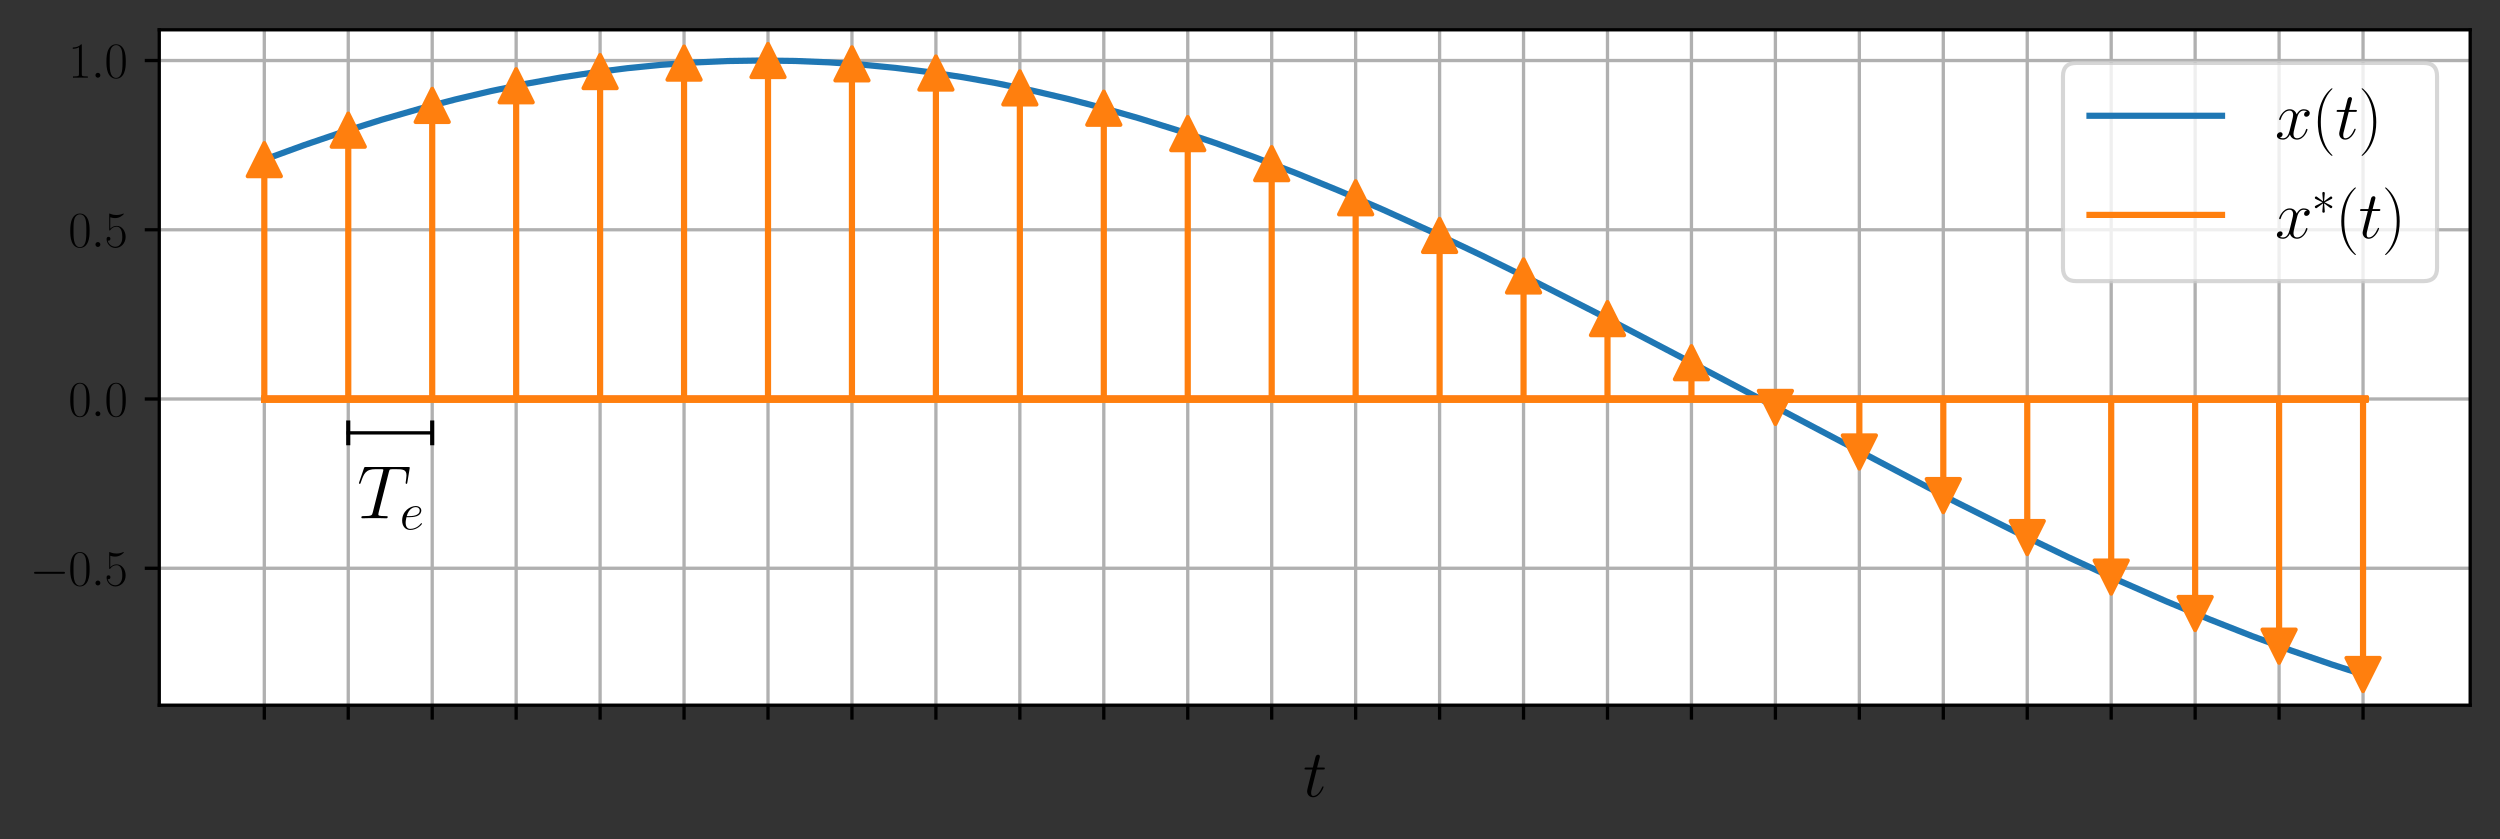 <?xml version="1.0" encoding="utf-8" standalone="no"?>
<!DOCTYPE svg PUBLIC "-//W3C//DTD SVG 1.1//EN"
  "http://www.w3.org/Graphics/SVG/1.1/DTD/svg11.dtd">
<svg height="202.649pt" version="1.1" viewBox="0 0 603.656 202.649" width="603.656pt" xmlns="http://www.w3.org/2000/svg" xmlns:xlink="http://www.w3.org/1999/xlink">
 <rect x="0" y="0" width="603.656" height="202.649" fill="#333333" stroke="none"/>
 <defs>
  <style type="text/css">*{stroke-linecap:butt;stroke-linejoin:round;}</style>
 </defs>
 <g id="figure_1">
  <g id="patch_1">
   <path d="M 0 202.649 
L 603.656 202.649 
L 603.656 0 
L 0 0 
z
" style="fill:none;"/>
  </g>
  <g id="axes_1">
   <g id="patch_2">
    <path d="M 38.456 170.28 
L 596.456 170.28 
L 596.456 7.2 
L 38.456 7.2 
z
" style="fill:#ffffff;"/>
   </g>
   <g id="matplotlib.axis_1">
    <g id="xtick_1">
     <g id="line2d_1">
      <path clip-path="url(#p06ba45d33e)" d="M 63.82 170.28 
L 63.82 7.2 
" style="fill:none;stroke:#b0b0b0;stroke-linecap:square;stroke-width:0.8;"/>
     </g>
     <g id="line2d_2">
      <defs>
       <path d="M 0 0 
L 0 3.5 
" id="mac81e55877" style="stroke:#000000;stroke-width:0.8;"/>
      </defs>
      <g>
       <use style="stroke:#000000;stroke-width:0.8;" x="63.82" xlink:href="#mac81e55877" y="170.28"/>
      </g>
     </g>
    </g>
    <g id="xtick_2">
     <g id="line2d_3">
      <path clip-path="url(#p06ba45d33e)" d="M 84.09 170.28 
L 84.09 7.2 
" style="fill:none;stroke:#b0b0b0;stroke-linecap:square;stroke-width:0.8;"/>
     </g>
     <g id="line2d_4">
      <g>
       <use style="stroke:#000000;stroke-width:0.8;" x="84.09" xlink:href="#mac81e55877" y="170.28"/>
      </g>
     </g>
    </g>
    <g id="xtick_3">
     <g id="line2d_5">
      <path clip-path="url(#p06ba45d33e)" d="M 104.361 170.28 
L 104.361 7.2 
" style="fill:none;stroke:#b0b0b0;stroke-linecap:square;stroke-width:0.8;"/>
     </g>
     <g id="line2d_6">
      <g>
       <use style="stroke:#000000;stroke-width:0.8;" x="104.361" xlink:href="#mac81e55877" y="170.28"/>
      </g>
     </g>
    </g>
    <g id="xtick_4">
     <g id="line2d_7">
      <path clip-path="url(#p06ba45d33e)" d="M 124.632 170.28 
L 124.632 7.2 
" style="fill:none;stroke:#b0b0b0;stroke-linecap:square;stroke-width:0.8;"/>
     </g>
     <g id="line2d_8">
      <g>
       <use style="stroke:#000000;stroke-width:0.8;" x="124.632" xlink:href="#mac81e55877" y="170.28"/>
      </g>
     </g>
    </g>
    <g id="xtick_5">
     <g id="line2d_9">
      <path clip-path="url(#p06ba45d33e)" d="M 144.902 170.28 
L 144.902 7.2 
" style="fill:none;stroke:#b0b0b0;stroke-linecap:square;stroke-width:0.8;"/>
     </g>
     <g id="line2d_10">
      <g>
       <use style="stroke:#000000;stroke-width:0.8;" x="144.902" xlink:href="#mac81e55877" y="170.28"/>
      </g>
     </g>
    </g>
    <g id="xtick_6">
     <g id="line2d_11">
      <path clip-path="url(#p06ba45d33e)" d="M 165.173 170.28 
L 165.173 7.2 
" style="fill:none;stroke:#b0b0b0;stroke-linecap:square;stroke-width:0.8;"/>
     </g>
     <g id="line2d_12">
      <g>
       <use style="stroke:#000000;stroke-width:0.8;" x="165.173" xlink:href="#mac81e55877" y="170.28"/>
      </g>
     </g>
    </g>
    <g id="xtick_7">
     <g id="line2d_13">
      <path clip-path="url(#p06ba45d33e)" d="M 185.444 170.28 
L 185.444 7.2 
" style="fill:none;stroke:#b0b0b0;stroke-linecap:square;stroke-width:0.8;"/>
     </g>
     <g id="line2d_14">
      <g>
       <use style="stroke:#000000;stroke-width:0.8;" x="185.444" xlink:href="#mac81e55877" y="170.28"/>
      </g>
     </g>
    </g>
    <g id="xtick_8">
     <g id="line2d_15">
      <path clip-path="url(#p06ba45d33e)" d="M 205.714 170.28 
L 205.714 7.2 
" style="fill:none;stroke:#b0b0b0;stroke-linecap:square;stroke-width:0.8;"/>
     </g>
     <g id="line2d_16">
      <g>
       <use style="stroke:#000000;stroke-width:0.8;" x="205.714" xlink:href="#mac81e55877" y="170.28"/>
      </g>
     </g>
    </g>
    <g id="xtick_9">
     <g id="line2d_17">
      <path clip-path="url(#p06ba45d33e)" d="M 225.985 170.28 
L 225.985 7.2 
" style="fill:none;stroke:#b0b0b0;stroke-linecap:square;stroke-width:0.8;"/>
     </g>
     <g id="line2d_18">
      <g>
       <use style="stroke:#000000;stroke-width:0.8;" x="225.985" xlink:href="#mac81e55877" y="170.28"/>
      </g>
     </g>
    </g>
    <g id="xtick_10">
     <g id="line2d_19">
      <path clip-path="url(#p06ba45d33e)" d="M 246.256 170.28 
L 246.256 7.2 
" style="fill:none;stroke:#b0b0b0;stroke-linecap:square;stroke-width:0.8;"/>
     </g>
     <g id="line2d_20">
      <g>
       <use style="stroke:#000000;stroke-width:0.8;" x="246.256" xlink:href="#mac81e55877" y="170.28"/>
      </g>
     </g>
    </g>
    <g id="xtick_11">
     <g id="line2d_21">
      <path clip-path="url(#p06ba45d33e)" d="M 266.526 170.28 
L 266.526 7.2 
" style="fill:none;stroke:#b0b0b0;stroke-linecap:square;stroke-width:0.8;"/>
     </g>
     <g id="line2d_22">
      <g>
       <use style="stroke:#000000;stroke-width:0.8;" x="266.526" xlink:href="#mac81e55877" y="170.28"/>
      </g>
     </g>
    </g>
    <g id="xtick_12">
     <g id="line2d_23">
      <path clip-path="url(#p06ba45d33e)" d="M 286.797 170.28 
L 286.797 7.2 
" style="fill:none;stroke:#b0b0b0;stroke-linecap:square;stroke-width:0.8;"/>
     </g>
     <g id="line2d_24">
      <g>
       <use style="stroke:#000000;stroke-width:0.8;" x="286.797" xlink:href="#mac81e55877" y="170.28"/>
      </g>
     </g>
    </g>
    <g id="xtick_13">
     <g id="line2d_25">
      <path clip-path="url(#p06ba45d33e)" d="M 307.067 170.28 
L 307.067 7.2 
" style="fill:none;stroke:#b0b0b0;stroke-linecap:square;stroke-width:0.8;"/>
     </g>
     <g id="line2d_26">
      <g>
       <use style="stroke:#000000;stroke-width:0.8;" x="307.067" xlink:href="#mac81e55877" y="170.28"/>
      </g>
     </g>
    </g>
    <g id="xtick_14">
     <g id="line2d_27">
      <path clip-path="url(#p06ba45d33e)" d="M 327.338 170.28 
L 327.338 7.2 
" style="fill:none;stroke:#b0b0b0;stroke-linecap:square;stroke-width:0.8;"/>
     </g>
     <g id="line2d_28">
      <g>
       <use style="stroke:#000000;stroke-width:0.8;" x="327.338" xlink:href="#mac81e55877" y="170.28"/>
      </g>
     </g>
    </g>
    <g id="xtick_15">
     <g id="line2d_29">
      <path clip-path="url(#p06ba45d33e)" d="M 347.609 170.28 
L 347.609 7.2 
" style="fill:none;stroke:#b0b0b0;stroke-linecap:square;stroke-width:0.8;"/>
     </g>
     <g id="line2d_30">
      <g>
       <use style="stroke:#000000;stroke-width:0.8;" x="347.609" xlink:href="#mac81e55877" y="170.28"/>
      </g>
     </g>
    </g>
    <g id="xtick_16">
     <g id="line2d_31">
      <path clip-path="url(#p06ba45d33e)" d="M 367.879 170.28 
L 367.879 7.2 
" style="fill:none;stroke:#b0b0b0;stroke-linecap:square;stroke-width:0.8;"/>
     </g>
     <g id="line2d_32">
      <g>
       <use style="stroke:#000000;stroke-width:0.8;" x="367.879" xlink:href="#mac81e55877" y="170.28"/>
      </g>
     </g>
    </g>
    <g id="xtick_17">
     <g id="line2d_33">
      <path clip-path="url(#p06ba45d33e)" d="M 388.15 170.28 
L 388.15 7.2 
" style="fill:none;stroke:#b0b0b0;stroke-linecap:square;stroke-width:0.8;"/>
     </g>
     <g id="line2d_34">
      <g>
       <use style="stroke:#000000;stroke-width:0.8;" x="388.15" xlink:href="#mac81e55877" y="170.28"/>
      </g>
     </g>
    </g>
    <g id="xtick_18">
     <g id="line2d_35">
      <path clip-path="url(#p06ba45d33e)" d="M 408.421 170.28 
L 408.421 7.2 
" style="fill:none;stroke:#b0b0b0;stroke-linecap:square;stroke-width:0.8;"/>
     </g>
     <g id="line2d_36">
      <g>
       <use style="stroke:#000000;stroke-width:0.8;" x="408.421" xlink:href="#mac81e55877" y="170.28"/>
      </g>
     </g>
    </g>
    <g id="xtick_19">
     <g id="line2d_37">
      <path clip-path="url(#p06ba45d33e)" d="M 428.691 170.28 
L 428.691 7.2 
" style="fill:none;stroke:#b0b0b0;stroke-linecap:square;stroke-width:0.8;"/>
     </g>
     <g id="line2d_38">
      <g>
       <use style="stroke:#000000;stroke-width:0.8;" x="428.691" xlink:href="#mac81e55877" y="170.28"/>
      </g>
     </g>
    </g>
    <g id="xtick_20">
     <g id="line2d_39">
      <path clip-path="url(#p06ba45d33e)" d="M 448.962 170.28 
L 448.962 7.2 
" style="fill:none;stroke:#b0b0b0;stroke-linecap:square;stroke-width:0.8;"/>
     </g>
     <g id="line2d_40">
      <g>
       <use style="stroke:#000000;stroke-width:0.8;" x="448.962" xlink:href="#mac81e55877" y="170.28"/>
      </g>
     </g>
    </g>
    <g id="xtick_21">
     <g id="line2d_41">
      <path clip-path="url(#p06ba45d33e)" d="M 469.233 170.28 
L 469.233 7.2 
" style="fill:none;stroke:#b0b0b0;stroke-linecap:square;stroke-width:0.8;"/>
     </g>
     <g id="line2d_42">
      <g>
       <use style="stroke:#000000;stroke-width:0.8;" x="469.233" xlink:href="#mac81e55877" y="170.28"/>
      </g>
     </g>
    </g>
    <g id="xtick_22">
     <g id="line2d_43">
      <path clip-path="url(#p06ba45d33e)" d="M 489.503 170.28 
L 489.503 7.2 
" style="fill:none;stroke:#b0b0b0;stroke-linecap:square;stroke-width:0.8;"/>
     </g>
     <g id="line2d_44">
      <g>
       <use style="stroke:#000000;stroke-width:0.8;" x="489.503" xlink:href="#mac81e55877" y="170.28"/>
      </g>
     </g>
    </g>
    <g id="xtick_23">
     <g id="line2d_45">
      <path clip-path="url(#p06ba45d33e)" d="M 509.774 170.28 
L 509.774 7.2 
" style="fill:none;stroke:#b0b0b0;stroke-linecap:square;stroke-width:0.8;"/>
     </g>
     <g id="line2d_46">
      <g>
       <use style="stroke:#000000;stroke-width:0.8;" x="509.774" xlink:href="#mac81e55877" y="170.28"/>
      </g>
     </g>
    </g>
    <g id="xtick_24">
     <g id="line2d_47">
      <path clip-path="url(#p06ba45d33e)" d="M 530.044 170.28 
L 530.044 7.2 
" style="fill:none;stroke:#b0b0b0;stroke-linecap:square;stroke-width:0.8;"/>
     </g>
     <g id="line2d_48">
      <g>
       <use style="stroke:#000000;stroke-width:0.8;" x="530.044" xlink:href="#mac81e55877" y="170.28"/>
      </g>
     </g>
    </g>
    <g id="xtick_25">
     <g id="line2d_49">
      <path clip-path="url(#p06ba45d33e)" d="M 550.315 170.28 
L 550.315 7.2 
" style="fill:none;stroke:#b0b0b0;stroke-linecap:square;stroke-width:0.8;"/>
     </g>
     <g id="line2d_50">
      <g>
       <use style="stroke:#000000;stroke-width:0.8;" x="550.315" xlink:href="#mac81e55877" y="170.28"/>
      </g>
     </g>
    </g>
    <g id="xtick_26">
     <g id="line2d_51">
      <path clip-path="url(#p06ba45d33e)" d="M 570.586 170.28 
L 570.586 7.2 
" style="fill:none;stroke:#b0b0b0;stroke-linecap:square;stroke-width:0.8;"/>
     </g>
     <g id="line2d_52">
      <g>
       <use style="stroke:#000000;stroke-width:0.8;" x="570.586" xlink:href="#mac81e55877" y="170.28"/>
      </g>
     </g>
    </g>
    <g id="text_1">
     <!-- $t$ -->
     <g transform="translate(314.638 192.35)scale(0.16 -0.16)">
      <defs>
       <path d="M 1286 2566 
L 1875 2566 
C 1997 2566 2061 2566 2061 2681 
C 2061 2752 2022 2752 1894 2752 
L 1331 2752 
L 1568 3664 
C 1594 3752 1594 3764 1594 3808 
C 1594 3910 1510 3968 1427 3968 
C 1376 3968 1229 3948 1178 3746 
L 928 2752 
L 326 2752 
C 198 2752 141 2752 141 2630 
C 141 2566 186 2566 307 2566 
L 877 2566 
L 454 881 
C 403 657 384 593 384 510 
C 384 210 595 -64 954 -64 
C 1600 -64 1946 868 1946 913 
C 1946 951 1920 970 1882 970 
C 1869 970 1843 970 1830 944 
C 1824 938 1818 932 1773 830 
C 1638 510 1344 64 973 64 
C 781 64 768 223 768 364 
C 768 370 768 491 787 568 
L 1286 2566 
z
" id="CMMI12-74" transform="scale(0.016)"/>
      </defs>
      <use transform="scale(0.996)" xlink:href="#CMMI12-74"/>
     </g>
    </g>
   </g>
   <g id="matplotlib.axis_2">
    <g id="ytick_1">
     <g id="line2d_53">
      <path clip-path="url(#p06ba45d33e)" d="M 38.456 137.215 
L 596.456 137.215 
" style="fill:none;stroke:#b0b0b0;stroke-linecap:square;stroke-width:0.8;"/>
     </g>
     <g id="line2d_54">
      <defs>
       <path d="M 0 0 
L -3.5 0 
" id="m4df09219b2" style="stroke:#000000;stroke-width:0.8;"/>
      </defs>
      <g>
       <use style="stroke:#000000;stroke-width:0.8;" x="38.456" xlink:href="#m4df09219b2" y="137.215"/>
      </g>
     </g>
     <g id="text_2">
      <!-- $\mathdefault{−0.5}$ -->
      <g transform="translate(7.2 141.366)scale(0.12 -0.12)">
       <defs>
        <path d="M 4218 1472 
C 4326 1472 4442 1472 4442 1600 
C 4442 1728 4326 1728 4218 1728 
L 755 1728 
C 646 1728 531 1728 531 1600 
C 531 1472 646 1472 755 1472 
L 4218 1472 
z
" id="CMSY10-0" transform="scale(0.016)"/>
        <path d="M 2688 2038 
C 2688 2430 2682 3099 2413 3613 
C 2176 4063 1798 4224 1466 4224 
C 1158 4224 768 4082 525 3620 
C 269 3137 243 2539 243 2038 
C 243 1671 250 1112 448 623 
C 723 -39 1216 -128 1466 -128 
C 1760 -128 2208 -7 2470 604 
C 2662 1048 2688 1568 2688 2038 
z
M 1466 -26 
C 1056 -26 813 328 723 816 
C 653 1196 653 1749 653 2109 
C 653 2604 653 3015 736 3407 
C 858 3954 1216 4121 1466 4121 
C 1728 4121 2067 3947 2189 3420 
C 2272 3054 2278 2623 2278 2109 
C 2278 1691 2278 1176 2202 797 
C 2067 96 1690 -26 1466 -26 
z
" id="CMR17-30" transform="scale(0.016)"/>
        <path d="M 1178 307 
C 1178 492 1024 620 870 620 
C 685 620 557 467 557 313 
C 557 128 710 0 864 0 
C 1050 0 1178 153 1178 307 
z
" id="CMMI12-3a" transform="scale(0.016)"/>
        <path d="M 730 3750 
C 794 3724 1056 3641 1325 3641 
C 1920 3641 2246 3961 2432 4140 
C 2432 4191 2432 4224 2394 4224 
C 2387 4224 2374 4224 2323 4198 
C 2099 4102 1837 4032 1517 4032 
C 1325 4032 1037 4055 723 4191 
C 653 4224 640 4224 634 4224 
C 602 4224 595 4217 595 4090 
L 595 2231 
C 595 2113 595 2080 659 2080 
C 691 2080 704 2093 736 2139 
C 941 2435 1222 2560 1542 2560 
C 1766 2560 2246 2415 2246 1293 
C 2246 1087 2246 716 2054 422 
C 1894 159 1645 25 1370 25 
C 947 25 518 319 403 812 
C 429 806 480 793 506 793 
C 589 793 749 838 749 1036 
C 749 1209 627 1280 506 1280 
C 358 1280 262 1190 262 1011 
C 262 454 704 -128 1382 -128 
C 2042 -128 2669 441 2669 1267 
C 2669 2054 2170 2662 1549 2662 
C 1222 2662 947 2540 730 2304 
L 730 3750 
z
" id="CMR17-35" transform="scale(0.016)"/>
       </defs>
       <use transform="scale(0.996)" xlink:href="#CMSY10-0"/>
       <use transform="translate(77.487 0)scale(0.996)" xlink:href="#CMR17-30"/>
       <use transform="translate(123.178 0)scale(0.996)" xlink:href="#CMMI12-3a"/>
       <use transform="translate(150.275 0)scale(0.996)" xlink:href="#CMR17-35"/>
      </g>
     </g>
    </g>
    <g id="ytick_2">
     <g id="line2d_55">
      <path clip-path="url(#p06ba45d33e)" d="M 38.456 96.347 
L 596.456 96.347 
" style="fill:none;stroke:#b0b0b0;stroke-linecap:square;stroke-width:0.8;"/>
     </g>
     <g id="line2d_56">
      <g>
       <use style="stroke:#000000;stroke-width:0.8;" x="38.456" xlink:href="#m4df09219b2" y="96.347"/>
      </g>
     </g>
     <g id="text_3">
      <!-- $\mathdefault{0.0}$ -->
      <g transform="translate(16.498 100.499)scale(0.12 -0.12)">
       <use transform="scale(0.996)" xlink:href="#CMR17-30"/>
       <use transform="translate(45.69 0)scale(0.996)" xlink:href="#CMMI12-3a"/>
       <use transform="translate(72.788 0)scale(0.996)" xlink:href="#CMR17-30"/>
      </g>
     </g>
    </g>
    <g id="ytick_3">
     <g id="line2d_57">
      <path clip-path="url(#p06ba45d33e)" d="M 38.456 55.48 
L 596.456 55.48 
" style="fill:none;stroke:#b0b0b0;stroke-linecap:square;stroke-width:0.8;"/>
     </g>
     <g id="line2d_58">
      <g>
       <use style="stroke:#000000;stroke-width:0.8;" x="38.456" xlink:href="#m4df09219b2" y="55.48"/>
      </g>
     </g>
     <g id="text_4">
      <!-- $\mathdefault{0.5}$ -->
      <g transform="translate(16.498 59.631)scale(0.12 -0.12)">
       <use transform="scale(0.996)" xlink:href="#CMR17-30"/>
       <use transform="translate(45.69 0)scale(0.996)" xlink:href="#CMMI12-3a"/>
       <use transform="translate(72.788 0)scale(0.996)" xlink:href="#CMR17-35"/>
      </g>
     </g>
    </g>
    <g id="ytick_4">
     <g id="line2d_59">
      <path clip-path="url(#p06ba45d33e)" d="M 38.456 14.613 
L 596.456 14.613 
" style="fill:none;stroke:#b0b0b0;stroke-linecap:square;stroke-width:0.8;"/>
     </g>
     <g id="line2d_60">
      <g>
       <use style="stroke:#000000;stroke-width:0.8;" x="38.456" xlink:href="#m4df09219b2" y="14.613"/>
      </g>
     </g>
     <g id="text_5">
      <!-- $\mathdefault{1.0}$ -->
      <g transform="translate(16.498 18.764)scale(0.12 -0.12)">
       <defs>
        <path d="M 1702 4083 
C 1702 4217 1696 4224 1606 4224 
C 1357 3927 979 3833 621 3820 
C 602 3820 570 3820 563 3808 
C 557 3795 557 3782 557 3648 
C 755 3648 1088 3686 1344 3839 
L 1344 467 
C 1344 243 1331 166 781 166 
L 589 166 
L 589 0 
C 896 6 1216 12 1523 12 
C 1830 12 2150 6 2458 0 
L 2458 166 
L 2266 166 
C 1715 166 1702 236 1702 467 
L 1702 4083 
z
" id="CMR17-31" transform="scale(0.016)"/>
       </defs>
       <use transform="scale(0.996)" xlink:href="#CMR17-31"/>
       <use transform="translate(45.69 0)scale(0.996)" xlink:href="#CMMI12-3a"/>
       <use transform="translate(72.788 0)scale(0.996)" xlink:href="#CMR17-30"/>
      </g>
     </g>
    </g>
   </g>
   <g id="line2d_61">
    <path clip-path="url(#p06ba45d33e)" d="M 63.82 38.552 
L 73.448 35.037 
L 83.077 31.764 
L 92.199 28.898 
L 101.32 26.272 
L 109.935 24.018 
L 118.55 21.994 
L 127.166 20.204 
L 135.274 18.739 
L 143.382 17.492 
L 151.49 16.465 
L 159.599 15.662 
L 167.707 15.084 
L 175.815 14.734 
L 183.923 14.613 
L 192.032 14.72 
L 200.14 15.056 
L 208.248 15.619 
L 216.356 16.408 
L 224.465 17.421 
L 232.573 18.655 
L 240.681 20.106 
L 249.296 21.882 
L 257.911 23.893 
L 266.526 26.133 
L 275.141 28.595 
L 284.263 31.434 
L 293.385 34.504 
L 303.013 37.982 
L 313.149 41.891 
L 323.284 46.038 
L 333.926 50.629 
L 345.582 55.91 
L 357.744 61.669 
L 370.92 68.153 
L 386.123 75.89 
L 404.873 85.701 
L 471.766 120.961 
L 486.463 128.311 
L 499.638 134.653 
L 511.801 140.257 
L 522.95 145.152 
L 533.592 149.584 
L 543.727 153.567 
L 553.356 157.118 
L 562.984 160.431 
L 570.586 162.867 
L 570.586 162.867 
" style="fill:none;stroke:#1f77b4;stroke-linecap:square;stroke-width:1.5;"/>
   </g>
   <g id="line2d_62">
    <path clip-path="url(#p06ba45d33e)" d="M 63.82 96.347 
L 63.82 38.552 
" style="fill:none;stroke:#ff7f0e;stroke-linecap:square;stroke-width:1.5;"/>
   </g>
   <g id="line2d_63">
    <defs>
     <path d="M 0 -4 
L -4 4 
L 4 4 
z
" id="mc1a9077ce3" style="stroke:#ff7f0e;stroke-linejoin:miter;"/>
    </defs>
    <g clip-path="url(#p06ba45d33e)">
     <use style="fill:#ff7f0e;stroke:#ff7f0e;stroke-linejoin:miter;" x="63.82" xlink:href="#mc1a9077ce3" y="38.552"/>
    </g>
   </g>
   <g id="line2d_64">
    <path clip-path="url(#p06ba45d33e)" d="M 63.82 96.347 
L 571.092 96.347 
" style="fill:none;stroke:#ff7f0e;stroke-linecap:square;stroke-width:1.5;"/>
   </g>
   <g id="line2d_65">
    <path clip-path="url(#p06ba45d33e)" d="M 84.09 96.347 
L 84.09 31.434 
" style="fill:none;stroke:#ff7f0e;stroke-linecap:square;stroke-width:1.5;"/>
   </g>
   <g id="line2d_66">
    <g clip-path="url(#p06ba45d33e)">
     <use style="fill:#ff7f0e;stroke:#ff7f0e;stroke-linejoin:miter;" x="84.09" xlink:href="#mc1a9077ce3" y="31.434"/>
    </g>
   </g>
   <g id="line2d_67">
    <path clip-path="url(#p06ba45d33e)" d="M 63.82 96.347 
L 571.092 96.347 
" style="fill:none;stroke:#ff7f0e;stroke-linecap:square;stroke-width:1.5;"/>
   </g>
   <g id="line2d_68">
    <path clip-path="url(#p06ba45d33e)" d="M 104.361 96.347 
L 104.361 25.451 
" style="fill:none;stroke:#ff7f0e;stroke-linecap:square;stroke-width:1.5;"/>
   </g>
   <g id="line2d_69">
    <g clip-path="url(#p06ba45d33e)">
     <use style="fill:#ff7f0e;stroke:#ff7f0e;stroke-linejoin:miter;" x="104.361" xlink:href="#mc1a9077ce3" y="25.451"/>
    </g>
   </g>
   <g id="line2d_70">
    <path clip-path="url(#p06ba45d33e)" d="M 63.82 96.347 
L 571.092 96.347 
" style="fill:none;stroke:#ff7f0e;stroke-linecap:square;stroke-width:1.5;"/>
   </g>
   <g id="line2d_71">
    <path clip-path="url(#p06ba45d33e)" d="M 124.632 96.347 
L 124.632 20.706 
" style="fill:none;stroke:#ff7f0e;stroke-linecap:square;stroke-width:1.5;"/>
   </g>
   <g id="line2d_72">
    <g clip-path="url(#p06ba45d33e)">
     <use style="fill:#ff7f0e;stroke:#ff7f0e;stroke-linejoin:miter;" x="124.632" xlink:href="#mc1a9077ce3" y="20.706"/>
    </g>
   </g>
   <g id="line2d_73">
    <path clip-path="url(#p06ba45d33e)" d="M 63.82 96.347 
L 571.092 96.347 
" style="fill:none;stroke:#ff7f0e;stroke-linecap:square;stroke-width:1.5;"/>
   </g>
   <g id="line2d_74">
    <path clip-path="url(#p06ba45d33e)" d="M 144.902 96.347 
L 144.902 17.282 
" style="fill:none;stroke:#ff7f0e;stroke-linecap:square;stroke-width:1.5;"/>
   </g>
   <g id="line2d_75">
    <g clip-path="url(#p06ba45d33e)">
     <use style="fill:#ff7f0e;stroke:#ff7f0e;stroke-linejoin:miter;" x="144.902" xlink:href="#mc1a9077ce3" y="17.282"/>
    </g>
   </g>
   <g id="line2d_76">
    <path clip-path="url(#p06ba45d33e)" d="M 63.82 96.347 
L 571.092 96.347 
" style="fill:none;stroke:#ff7f0e;stroke-linecap:square;stroke-width:1.5;"/>
   </g>
   <g id="line2d_77">
    <path clip-path="url(#p06ba45d33e)" d="M 165.173 96.347 
L 165.173 15.24 
" style="fill:none;stroke:#ff7f0e;stroke-linecap:square;stroke-width:1.5;"/>
   </g>
   <g id="line2d_78">
    <g clip-path="url(#p06ba45d33e)">
     <use style="fill:#ff7f0e;stroke:#ff7f0e;stroke-linejoin:miter;" x="165.173" xlink:href="#mc1a9077ce3" y="15.24"/>
    </g>
   </g>
   <g id="line2d_79">
    <path clip-path="url(#p06ba45d33e)" d="M 63.82 96.347 
L 571.092 96.347 
" style="fill:none;stroke:#ff7f0e;stroke-linecap:square;stroke-width:1.5;"/>
   </g>
   <g id="line2d_80">
    <path clip-path="url(#p06ba45d33e)" d="M 185.444 96.347 
L 185.444 14.615 
" style="fill:none;stroke:#ff7f0e;stroke-linecap:square;stroke-width:1.5;"/>
   </g>
   <g id="line2d_81">
    <g clip-path="url(#p06ba45d33e)">
     <use style="fill:#ff7f0e;stroke:#ff7f0e;stroke-linejoin:miter;" x="185.444" xlink:href="#mc1a9077ce3" y="14.615"/>
    </g>
   </g>
   <g id="line2d_82">
    <path clip-path="url(#p06ba45d33e)" d="M 63.82 96.347 
L 571.092 96.347 
" style="fill:none;stroke:#ff7f0e;stroke-linecap:square;stroke-width:1.5;"/>
   </g>
   <g id="line2d_83">
    <path clip-path="url(#p06ba45d33e)" d="M 205.714 96.347 
L 205.714 15.419 
" style="fill:none;stroke:#ff7f0e;stroke-linecap:square;stroke-width:1.5;"/>
   </g>
   <g id="line2d_84">
    <g clip-path="url(#p06ba45d33e)">
     <use style="fill:#ff7f0e;stroke:#ff7f0e;stroke-linejoin:miter;" x="205.714" xlink:href="#mc1a9077ce3" y="15.419"/>
    </g>
   </g>
   <g id="line2d_85">
    <path clip-path="url(#p06ba45d33e)" d="M 63.82 96.347 
L 571.092 96.347 
" style="fill:none;stroke:#ff7f0e;stroke-linecap:square;stroke-width:1.5;"/>
   </g>
   <g id="line2d_86">
    <path clip-path="url(#p06ba45d33e)" d="M 225.985 96.347 
L 225.985 17.636 
" style="fill:none;stroke:#ff7f0e;stroke-linecap:square;stroke-width:1.5;"/>
   </g>
   <g id="line2d_87">
    <g clip-path="url(#p06ba45d33e)">
     <use style="fill:#ff7f0e;stroke:#ff7f0e;stroke-linejoin:miter;" x="225.985" xlink:href="#mc1a9077ce3" y="17.636"/>
    </g>
   </g>
   <g id="line2d_88">
    <path clip-path="url(#p06ba45d33e)" d="M 63.82 96.347 
L 571.092 96.347 
" style="fill:none;stroke:#ff7f0e;stroke-linecap:square;stroke-width:1.5;"/>
   </g>
   <g id="line2d_89">
    <path clip-path="url(#p06ba45d33e)" d="M 246.256 96.347 
L 246.256 21.228 
" style="fill:none;stroke:#ff7f0e;stroke-linecap:square;stroke-width:1.5;"/>
   </g>
   <g id="line2d_90">
    <g clip-path="url(#p06ba45d33e)">
     <use style="fill:#ff7f0e;stroke:#ff7f0e;stroke-linejoin:miter;" x="246.256" xlink:href="#mc1a9077ce3" y="21.228"/>
    </g>
   </g>
   <g id="line2d_91">
    <path clip-path="url(#p06ba45d33e)" d="M 63.82 96.347 
L 571.092 96.347 
" style="fill:none;stroke:#ff7f0e;stroke-linecap:square;stroke-width:1.5;"/>
   </g>
   <g id="line2d_92">
    <path clip-path="url(#p06ba45d33e)" d="M 266.526 96.347 
L 266.526 26.133 
" style="fill:none;stroke:#ff7f0e;stroke-linecap:square;stroke-width:1.5;"/>
   </g>
   <g id="line2d_93">
    <g clip-path="url(#p06ba45d33e)">
     <use style="fill:#ff7f0e;stroke:#ff7f0e;stroke-linejoin:miter;" x="266.526" xlink:href="#mc1a9077ce3" y="26.133"/>
    </g>
   </g>
   <g id="line2d_94">
    <path clip-path="url(#p06ba45d33e)" d="M 63.82 96.347 
L 571.092 96.347 
" style="fill:none;stroke:#ff7f0e;stroke-linecap:square;stroke-width:1.5;"/>
   </g>
   <g id="line2d_95">
    <path clip-path="url(#p06ba45d33e)" d="M 286.797 96.347 
L 286.797 32.264 
" style="fill:none;stroke:#ff7f0e;stroke-linecap:square;stroke-width:1.5;"/>
   </g>
   <g id="line2d_96">
    <g clip-path="url(#p06ba45d33e)">
     <use style="fill:#ff7f0e;stroke:#ff7f0e;stroke-linejoin:miter;" x="286.797" xlink:href="#mc1a9077ce3" y="32.264"/>
    </g>
   </g>
   <g id="line2d_97">
    <path clip-path="url(#p06ba45d33e)" d="M 63.82 96.347 
L 571.092 96.347 
" style="fill:none;stroke:#ff7f0e;stroke-linecap:square;stroke-width:1.5;"/>
   </g>
   <g id="line2d_98">
    <path clip-path="url(#p06ba45d33e)" d="M 307.067 96.347 
L 307.067 39.516 
" style="fill:none;stroke:#ff7f0e;stroke-linecap:square;stroke-width:1.5;"/>
   </g>
   <g id="line2d_99">
    <g clip-path="url(#p06ba45d33e)">
     <use style="fill:#ff7f0e;stroke:#ff7f0e;stroke-linejoin:miter;" x="307.067" xlink:href="#mc1a9077ce3" y="39.516"/>
    </g>
   </g>
   <g id="line2d_100">
    <path clip-path="url(#p06ba45d33e)" d="M 63.82 96.347 
L 571.092 96.347 
" style="fill:none;stroke:#ff7f0e;stroke-linecap:square;stroke-width:1.5;"/>
   </g>
   <g id="line2d_101">
    <path clip-path="url(#p06ba45d33e)" d="M 327.338 96.347 
L 327.338 47.76 
" style="fill:none;stroke:#ff7f0e;stroke-linecap:square;stroke-width:1.5;"/>
   </g>
   <g id="line2d_102">
    <g clip-path="url(#p06ba45d33e)">
     <use style="fill:#ff7f0e;stroke:#ff7f0e;stroke-linejoin:miter;" x="327.338" xlink:href="#mc1a9077ce3" y="47.76"/>
    </g>
   </g>
   <g id="line2d_103">
    <path clip-path="url(#p06ba45d33e)" d="M 63.82 96.347 
L 571.092 96.347 
" style="fill:none;stroke:#ff7f0e;stroke-linecap:square;stroke-width:1.5;"/>
   </g>
   <g id="line2d_104">
    <path clip-path="url(#p06ba45d33e)" d="M 347.609 96.347 
L 347.609 56.853 
" style="fill:none;stroke:#ff7f0e;stroke-linecap:square;stroke-width:1.5;"/>
   </g>
   <g id="line2d_105">
    <g clip-path="url(#p06ba45d33e)">
     <use style="fill:#ff7f0e;stroke:#ff7f0e;stroke-linejoin:miter;" x="347.609" xlink:href="#mc1a9077ce3" y="56.853"/>
    </g>
   </g>
   <g id="line2d_106">
    <path clip-path="url(#p06ba45d33e)" d="M 63.82 96.347 
L 571.092 96.347 
" style="fill:none;stroke:#ff7f0e;stroke-linecap:square;stroke-width:1.5;"/>
   </g>
   <g id="line2d_107">
    <path clip-path="url(#p06ba45d33e)" d="M 367.879 96.347 
L 367.879 66.636 
" style="fill:none;stroke:#ff7f0e;stroke-linecap:square;stroke-width:1.5;"/>
   </g>
   <g id="line2d_108">
    <g clip-path="url(#p06ba45d33e)">
     <use style="fill:#ff7f0e;stroke:#ff7f0e;stroke-linejoin:miter;" x="367.879" xlink:href="#mc1a9077ce3" y="66.636"/>
    </g>
   </g>
   <g id="line2d_109">
    <path clip-path="url(#p06ba45d33e)" d="M 63.82 96.347 
L 571.092 96.347 
" style="fill:none;stroke:#ff7f0e;stroke-linecap:square;stroke-width:1.5;"/>
   </g>
   <g id="line2d_110">
    <path clip-path="url(#p06ba45d33e)" d="M 388.15 96.347 
L 388.15 76.938 
" style="fill:none;stroke:#ff7f0e;stroke-linecap:square;stroke-width:1.5;"/>
   </g>
   <g id="line2d_111">
    <g clip-path="url(#p06ba45d33e)">
     <use style="fill:#ff7f0e;stroke:#ff7f0e;stroke-linejoin:miter;" x="388.15" xlink:href="#mc1a9077ce3" y="76.938"/>
    </g>
   </g>
   <g id="line2d_112">
    <path clip-path="url(#p06ba45d33e)" d="M 63.82 96.347 
L 571.092 96.347 
" style="fill:none;stroke:#ff7f0e;stroke-linecap:square;stroke-width:1.5;"/>
   </g>
   <g id="line2d_113">
    <path clip-path="url(#p06ba45d33e)" d="M 408.421 96.347 
L 408.421 87.58 
" style="fill:none;stroke:#ff7f0e;stroke-linecap:square;stroke-width:1.5;"/>
   </g>
   <g id="line2d_114">
    <g clip-path="url(#p06ba45d33e)">
     <use style="fill:#ff7f0e;stroke:#ff7f0e;stroke-linejoin:miter;" x="408.421" xlink:href="#mc1a9077ce3" y="87.58"/>
    </g>
   </g>
   <g id="line2d_115">
    <path clip-path="url(#p06ba45d33e)" d="M 63.82 96.347 
L 571.092 96.347 
" style="fill:none;stroke:#ff7f0e;stroke-linecap:square;stroke-width:1.5;"/>
   </g>
   <g id="line2d_116">
    <path clip-path="url(#p06ba45d33e)" d="M 428.691 96.347 
L 428.691 98.374 
" style="fill:none;stroke:#ff7f0e;stroke-linecap:square;stroke-width:1.5;"/>
   </g>
   <g id="line2d_117">
    <defs>
     <path d="M -0 4 
L 4 -4 
L -4 -4 
z
" id="m83052e810b" style="stroke:#ff7f0e;stroke-linejoin:miter;"/>
    </defs>
    <g clip-path="url(#p06ba45d33e)">
     <use style="fill:#ff7f0e;stroke:#ff7f0e;stroke-linejoin:miter;" x="428.691" xlink:href="#m83052e810b" y="98.374"/>
    </g>
   </g>
   <g id="line2d_118">
    <path clip-path="url(#p06ba45d33e)" d="M 63.82 96.347 
L 571.092 96.347 
" style="fill:none;stroke:#ff7f0e;stroke-linecap:square;stroke-width:1.5;"/>
   </g>
   <g id="line2d_119">
    <path clip-path="url(#p06ba45d33e)" d="M 448.962 96.347 
L 448.962 109.134 
" style="fill:none;stroke:#ff7f0e;stroke-linecap:square;stroke-width:1.5;"/>
   </g>
   <g id="line2d_120">
    <g clip-path="url(#p06ba45d33e)">
     <use style="fill:#ff7f0e;stroke:#ff7f0e;stroke-linejoin:miter;" x="448.962" xlink:href="#m83052e810b" y="109.134"/>
    </g>
   </g>
   <g id="line2d_121">
    <path clip-path="url(#p06ba45d33e)" d="M 63.82 96.347 
L 571.092 96.347 
" style="fill:none;stroke:#ff7f0e;stroke-linecap:square;stroke-width:1.5;"/>
   </g>
   <g id="line2d_122">
    <path clip-path="url(#p06ba45d33e)" d="M 469.233 96.347 
L 469.233 119.669 
" style="fill:none;stroke:#ff7f0e;stroke-linecap:square;stroke-width:1.5;"/>
   </g>
   <g id="line2d_123">
    <g clip-path="url(#p06ba45d33e)">
     <use style="fill:#ff7f0e;stroke:#ff7f0e;stroke-linejoin:miter;" x="469.233" xlink:href="#m83052e810b" y="119.669"/>
    </g>
   </g>
   <g id="line2d_124">
    <path clip-path="url(#p06ba45d33e)" d="M 63.82 96.347 
L 571.092 96.347 
" style="fill:none;stroke:#ff7f0e;stroke-linecap:square;stroke-width:1.5;"/>
   </g>
   <g id="line2d_125">
    <path clip-path="url(#p06ba45d33e)" d="M 489.503 96.347 
L 489.503 129.798 
" style="fill:none;stroke:#ff7f0e;stroke-linecap:square;stroke-width:1.5;"/>
   </g>
   <g id="line2d_126">
    <g clip-path="url(#p06ba45d33e)">
     <use style="fill:#ff7f0e;stroke:#ff7f0e;stroke-linejoin:miter;" x="489.503" xlink:href="#m83052e810b" y="129.798"/>
    </g>
   </g>
   <g id="line2d_127">
    <path clip-path="url(#p06ba45d33e)" d="M 63.82 96.347 
L 571.092 96.347 
" style="fill:none;stroke:#ff7f0e;stroke-linecap:square;stroke-width:1.5;"/>
   </g>
   <g id="line2d_128">
    <path clip-path="url(#p06ba45d33e)" d="M 509.774 96.347 
L 509.774 139.342 
" style="fill:none;stroke:#ff7f0e;stroke-linecap:square;stroke-width:1.5;"/>
   </g>
   <g id="line2d_129">
    <g clip-path="url(#p06ba45d33e)">
     <use style="fill:#ff7f0e;stroke:#ff7f0e;stroke-linejoin:miter;" x="509.774" xlink:href="#m83052e810b" y="139.342"/>
    </g>
   </g>
   <g id="line2d_130">
    <path clip-path="url(#p06ba45d33e)" d="M 63.82 96.347 
L 571.092 96.347 
" style="fill:none;stroke:#ff7f0e;stroke-linecap:square;stroke-width:1.5;"/>
   </g>
   <g id="line2d_131">
    <path clip-path="url(#p06ba45d33e)" d="M 530.044 96.347 
L 530.044 148.134 
" style="fill:none;stroke:#ff7f0e;stroke-linecap:square;stroke-width:1.5;"/>
   </g>
   <g id="line2d_132">
    <g clip-path="url(#p06ba45d33e)">
     <use style="fill:#ff7f0e;stroke:#ff7f0e;stroke-linejoin:miter;" x="530.044" xlink:href="#m83052e810b" y="148.134"/>
    </g>
   </g>
   <g id="line2d_133">
    <path clip-path="url(#p06ba45d33e)" d="M 63.82 96.347 
L 571.092 96.347 
" style="fill:none;stroke:#ff7f0e;stroke-linecap:square;stroke-width:1.5;"/>
   </g>
   <g id="line2d_134">
    <path clip-path="url(#p06ba45d33e)" d="M 550.315 96.347 
L 550.315 156.022 
" style="fill:none;stroke:#ff7f0e;stroke-linecap:square;stroke-width:1.5;"/>
   </g>
   <g id="line2d_135">
    <g clip-path="url(#p06ba45d33e)">
     <use style="fill:#ff7f0e;stroke:#ff7f0e;stroke-linejoin:miter;" x="550.315" xlink:href="#m83052e810b" y="156.022"/>
    </g>
   </g>
   <g id="line2d_136">
    <path clip-path="url(#p06ba45d33e)" d="M 63.82 96.347 
L 571.092 96.347 
" style="fill:none;stroke:#ff7f0e;stroke-linecap:square;stroke-width:1.5;"/>
   </g>
   <g id="line2d_137">
    <path clip-path="url(#p06ba45d33e)" d="M 570.586 96.347 
L 570.586 162.867 
" style="fill:none;stroke:#ff7f0e;stroke-linecap:square;stroke-width:1.5;"/>
   </g>
   <g id="line2d_138">
    <g clip-path="url(#p06ba45d33e)">
     <use style="fill:#ff7f0e;stroke:#ff7f0e;stroke-linejoin:miter;" x="570.586" xlink:href="#m83052e810b" y="162.867"/>
    </g>
   </g>
   <g id="line2d_139">
    <path clip-path="url(#p06ba45d33e)" d="M 63.82 96.347 
L 571.092 96.347 
" style="fill:none;stroke:#ff7f0e;stroke-linecap:square;stroke-width:1.5;"/>
   </g>
   <g id="line2d_140">
    <path clip-path="url(#p06ba45d33e)" d="M 84.09 104.521 
L 104.361 104.521 
" style="fill:none;stroke:#000000;stroke-linecap:square;stroke-width:0.8;"/>
    <defs>
     <path d="M 0 3 
L 0 -3 
" id="m0d1a3c133a" style="stroke:#000000;"/>
    </defs>
    <g clip-path="url(#p06ba45d33e)">
     <use style="stroke:#000000;" x="84.09" xlink:href="#m0d1a3c133a" y="104.521"/>
     <use style="stroke:#000000;" x="104.361" xlink:href="#m0d1a3c133a" y="104.521"/>
    </g>
   </g>
   <g id="patch_3">
    <path d="M 38.456 170.28 
L 38.456 7.2 
" style="fill:none;stroke:#000000;stroke-linecap:square;stroke-linejoin:miter;stroke-width:0.8;"/>
   </g>
   <g id="patch_4">
    <path d="M 596.456 170.28 
L 596.456 7.2 
" style="fill:none;stroke:#000000;stroke-linecap:square;stroke-linejoin:miter;stroke-width:0.8;"/>
   </g>
   <g id="patch_5">
    <path d="M 38.456 170.28 
L 596.456 170.28 
" style="fill:none;stroke:#000000;stroke-linecap:square;stroke-linejoin:miter;stroke-width:0.8;"/>
   </g>
   <g id="patch_6">
    <path d="M 38.456 7.2 
L 596.456 7.2 
" style="fill:none;stroke:#000000;stroke-linecap:square;stroke-linejoin:miter;stroke-width:0.8;"/>
   </g>
   <g id="text_6">
    <!-- $T_e$ -->
    <g transform="translate(86.232 125.148)scale(0.18 -0.18)">
     <defs>
      <path d="M 2669 3886 
C 2707 4038 2720 4096 2816 4121 
C 2867 4134 3078 4134 3213 4134 
C 3853 4134 4154 4109 4154 3612 
C 4154 3516 4128 3274 4090 3038 
L 4083 2962 
C 4083 2937 4109 2898 4147 2898 
C 4211 2898 4211 2930 4230 3032 
L 4416 4159 
C 4429 4217 4429 4230 4429 4249 
C 4429 4319 4390 4319 4262 4319 
L 762 4319 
C 614 4319 608 4313 570 4198 
L 179 3051 
C 173 3038 154 2968 154 2962 
C 154 2930 179 2898 218 2898 
C 269 2898 282 2924 307 3007 
C 576 3777 710 4134 1562 4134 
L 1990 4134 
C 2144 4134 2208 4134 2208 4064 
C 2208 4045 2208 4032 2176 3917 
L 1318 497 
C 1254 249 1242 185 563 185 
C 403 185 358 185 358 64 
C 358 0 429 0 461 0 
C 621 0 787 12 947 12 
L 1946 12 
C 2106 12 2278 0 2438 0 
C 2509 0 2573 0 2573 121 
C 2573 185 2528 185 2362 185 
C 1786 185 1786 242 1786 338 
C 1786 344 1786 389 1811 491 
L 2669 3886 
z
" id="CMMI12-54" transform="scale(0.016)"/>
      <path d="M 1146 1472 
C 1318 1472 1754 1484 2061 1600 
C 2547 1786 2592 2160 2592 2275 
C 2592 2559 2349 2816 1926 2816 
C 1254 2816 288 2205 288 1066 
C 288 400 672 -64 1254 -64 
C 2125 -64 2675 609 2675 691 
C 2675 729 2637 761 2611 761 
C 2592 761 2586 755 2528 698 
C 2118 159 1510 64 1267 64 
C 902 64 710 349 710 818 
C 710 907 710 1066 806 1472 
L 1146 1472 
z
M 838 1600 
C 1114 2591 1722 2687 1926 2687 
C 2208 2687 2400 2520 2400 2275 
C 2400 1600 1376 1600 1107 1600 
L 838 1600 
z
" id="CMMI12-65" transform="scale(0.016)"/>
     </defs>
     <use transform="scale(0.996)" xlink:href="#CMMI12-54"/>
     <use transform="translate(57.175 -14.944)scale(0.697)" xlink:href="#CMMI12-65"/>
    </g>
   </g>
   <g id="legend_1">
    <g id="patch_7">
     <path d="M 501.334 67.88 
L 585.256 67.88 
Q 588.456 67.88 588.456 64.68 
L 588.456 18.4 
Q 588.456 15.2 585.256 15.2 
L 501.334 15.2 
Q 498.134 15.2 498.134 18.4 
L 498.134 64.68 
Q 498.134 67.88 501.334 67.88 
z
" style="fill:#ffffff;opacity:0.8;stroke:#cccccc;stroke-linejoin:miter;"/>
    </g>
    <g id="line2d_141">
     <path d="M 504.534 27.955 
L 536.534 27.955 
" style="fill:none;stroke:#1f77b4;stroke-linecap:square;stroke-width:1.5;"/>
    </g>
    <g id="line2d_142"/>
    <g id="text_7">
     <!-- $x(t)$ -->
     <g transform="translate(549.334 33.555)scale(0.16 -0.16)">
      <defs>
       <path d="M 3034 2624 
C 2829 2585 2752 2431 2752 2310 
C 2752 2156 2874 2105 2963 2105 
C 3155 2105 3290 2271 3290 2444 
C 3290 2694 2982 2816 2714 2816 
C 2323 2816 2106 2451 2048 2329 
C 1901 2790 1504 2816 1389 2816 
C 736 2816 390 1993 390 1849 
C 390 1823 416 1790 461 1790 
C 512 1790 525 1829 538 1855 
C 755 2572 1184 2687 1370 2687 
C 1658 2687 1715 2438 1715 2284 
C 1715 2143 1677 1993 1600 1678 
L 1382 778 
C 1286 390 1101 64 762 64 
C 730 64 570 64 435 126 
C 666 166 717 358 717 435 
C 717 563 621 640 499 640 
C 346 640 179 505 179 300 
C 179 57 480 -64 755 -64 
C 1062 -64 1280 153 1414 415 
C 1517 64 1837 -64 2074 -64 
C 2726 -64 3072 751 3072 896 
C 3072 929 3046 955 3008 955 
C 2950 955 2944 922 2925 870 
C 2752 300 2381 64 2093 64 
C 1869 64 1747 204 1747 467 
C 1747 607 1773 712 1875 1146 
L 2099 2039 
C 2195 2425 2413 2687 2707 2687 
C 2720 2687 2899 2687 3034 2624 
z
" id="CMMI12-78" transform="scale(0.016)"/>
       <path d="M 1958 -1562 
C 1958 -1556 1958 -1543 1939 -1524 
C 1645 -1223 858 -403 858 1596 
C 858 3595 1632 4408 1946 4729 
C 1946 4735 1958 4748 1958 4767 
C 1958 4787 1939 4800 1914 4800 
C 1843 4800 1299 4325 986 3620 
C 666 2909 576 2218 576 1603 
C 576 1141 621 360 1005 -467 
C 1312 -1133 1837 -1600 1914 -1600 
C 1946 -1600 1958 -1588 1958 -1562 
z
" id="CMR17-28" transform="scale(0.016)"/>
       <path d="M 1683 1596 
C 1683 2057 1638 2839 1254 3665 
C 947 4332 422 4800 346 4800 
C 326 4800 301 4793 301 4761 
C 301 4748 307 4742 314 4729 
C 621 4408 1402 3595 1402 1603 
C 1402 -396 627 -1210 314 -1530 
C 307 -1543 301 -1549 301 -1562 
C 301 -1594 326 -1600 346 -1600 
C 416 -1600 960 -1127 1274 -422 
C 1594 289 1683 981 1683 1596 
z
" id="CMR17-29" transform="scale(0.016)"/>
      </defs>
      <use transform="scale(0.996)" xlink:href="#CMMI12-78"/>
      <use transform="translate(55.434 0)scale(0.996)" xlink:href="#CMR17-28"/>
      <use transform="translate(90.715 0)scale(0.996)" xlink:href="#CMMI12-74"/>
      <use transform="translate(125.941 0)scale(0.996)" xlink:href="#CMR17-29"/>
     </g>
    </g>
    <g id="line2d_143">
     <path d="M 504.534 51.895 
L 536.534 51.895 
" style="fill:none;stroke:#ff7f0e;stroke-linecap:square;stroke-width:1.5;"/>
    </g>
    <g id="line2d_144"/>
    <g id="text_8">
     <!-- $x^*(t)$ -->
     <g transform="translate(549.334 57.495)scale(0.16 -0.16)">
      <defs>
       <path d="M 1760 2762 
C 1766 2853 1766 3008 1600 3008 
C 1498 3008 1414 2924 1434 2840 
L 1434 2755 
L 1523 1740 
L 704 2349 
C 646 2382 634 2395 589 2395 
C 499 2395 416 2303 416 2212 
C 416 2107 480 2081 544 2048 
L 1453 1603 
L 570 1164 
C 467 1112 416 1085 416 987 
C 416 889 499 804 589 804 
C 634 804 646 804 806 928 
L 1523 1459 
L 1427 359 
C 1427 224 1542 192 1594 192 
C 1670 192 1766 236 1766 359 
L 1670 1459 
L 2490 850 
C 2547 817 2560 804 2605 804 
C 2694 804 2778 896 2778 987 
C 2778 1085 2720 1118 2643 1157 
C 2259 1354 2246 1354 1741 1596 
L 2624 2035 
C 2726 2087 2778 2113 2778 2212 
C 2778 2310 2694 2395 2605 2395 
C 2560 2395 2547 2395 2387 2271 
L 1670 1740 
L 1760 2762 
z
" id="CMSY10-3" transform="scale(0.016)"/>
      </defs>
      <use transform="scale(0.996)" xlink:href="#CMMI12-78"/>
      <use transform="translate(55.434 36.154)scale(0.697)" xlink:href="#CMSY10-3"/>
      <use transform="translate(90.801 0)scale(0.996)" xlink:href="#CMR17-28"/>
      <use transform="translate(126.082 0)scale(0.996)" xlink:href="#CMMI12-74"/>
      <use transform="translate(161.308 0)scale(0.996)" xlink:href="#CMR17-29"/>
     </g>
    </g>
   </g>
  </g>
 </g>
 <defs>
  <clipPath id="p06ba45d33e">
   <rect height="163.08" width="558" x="38.456" y="7.2"/>
  </clipPath>
 </defs>
</svg>
